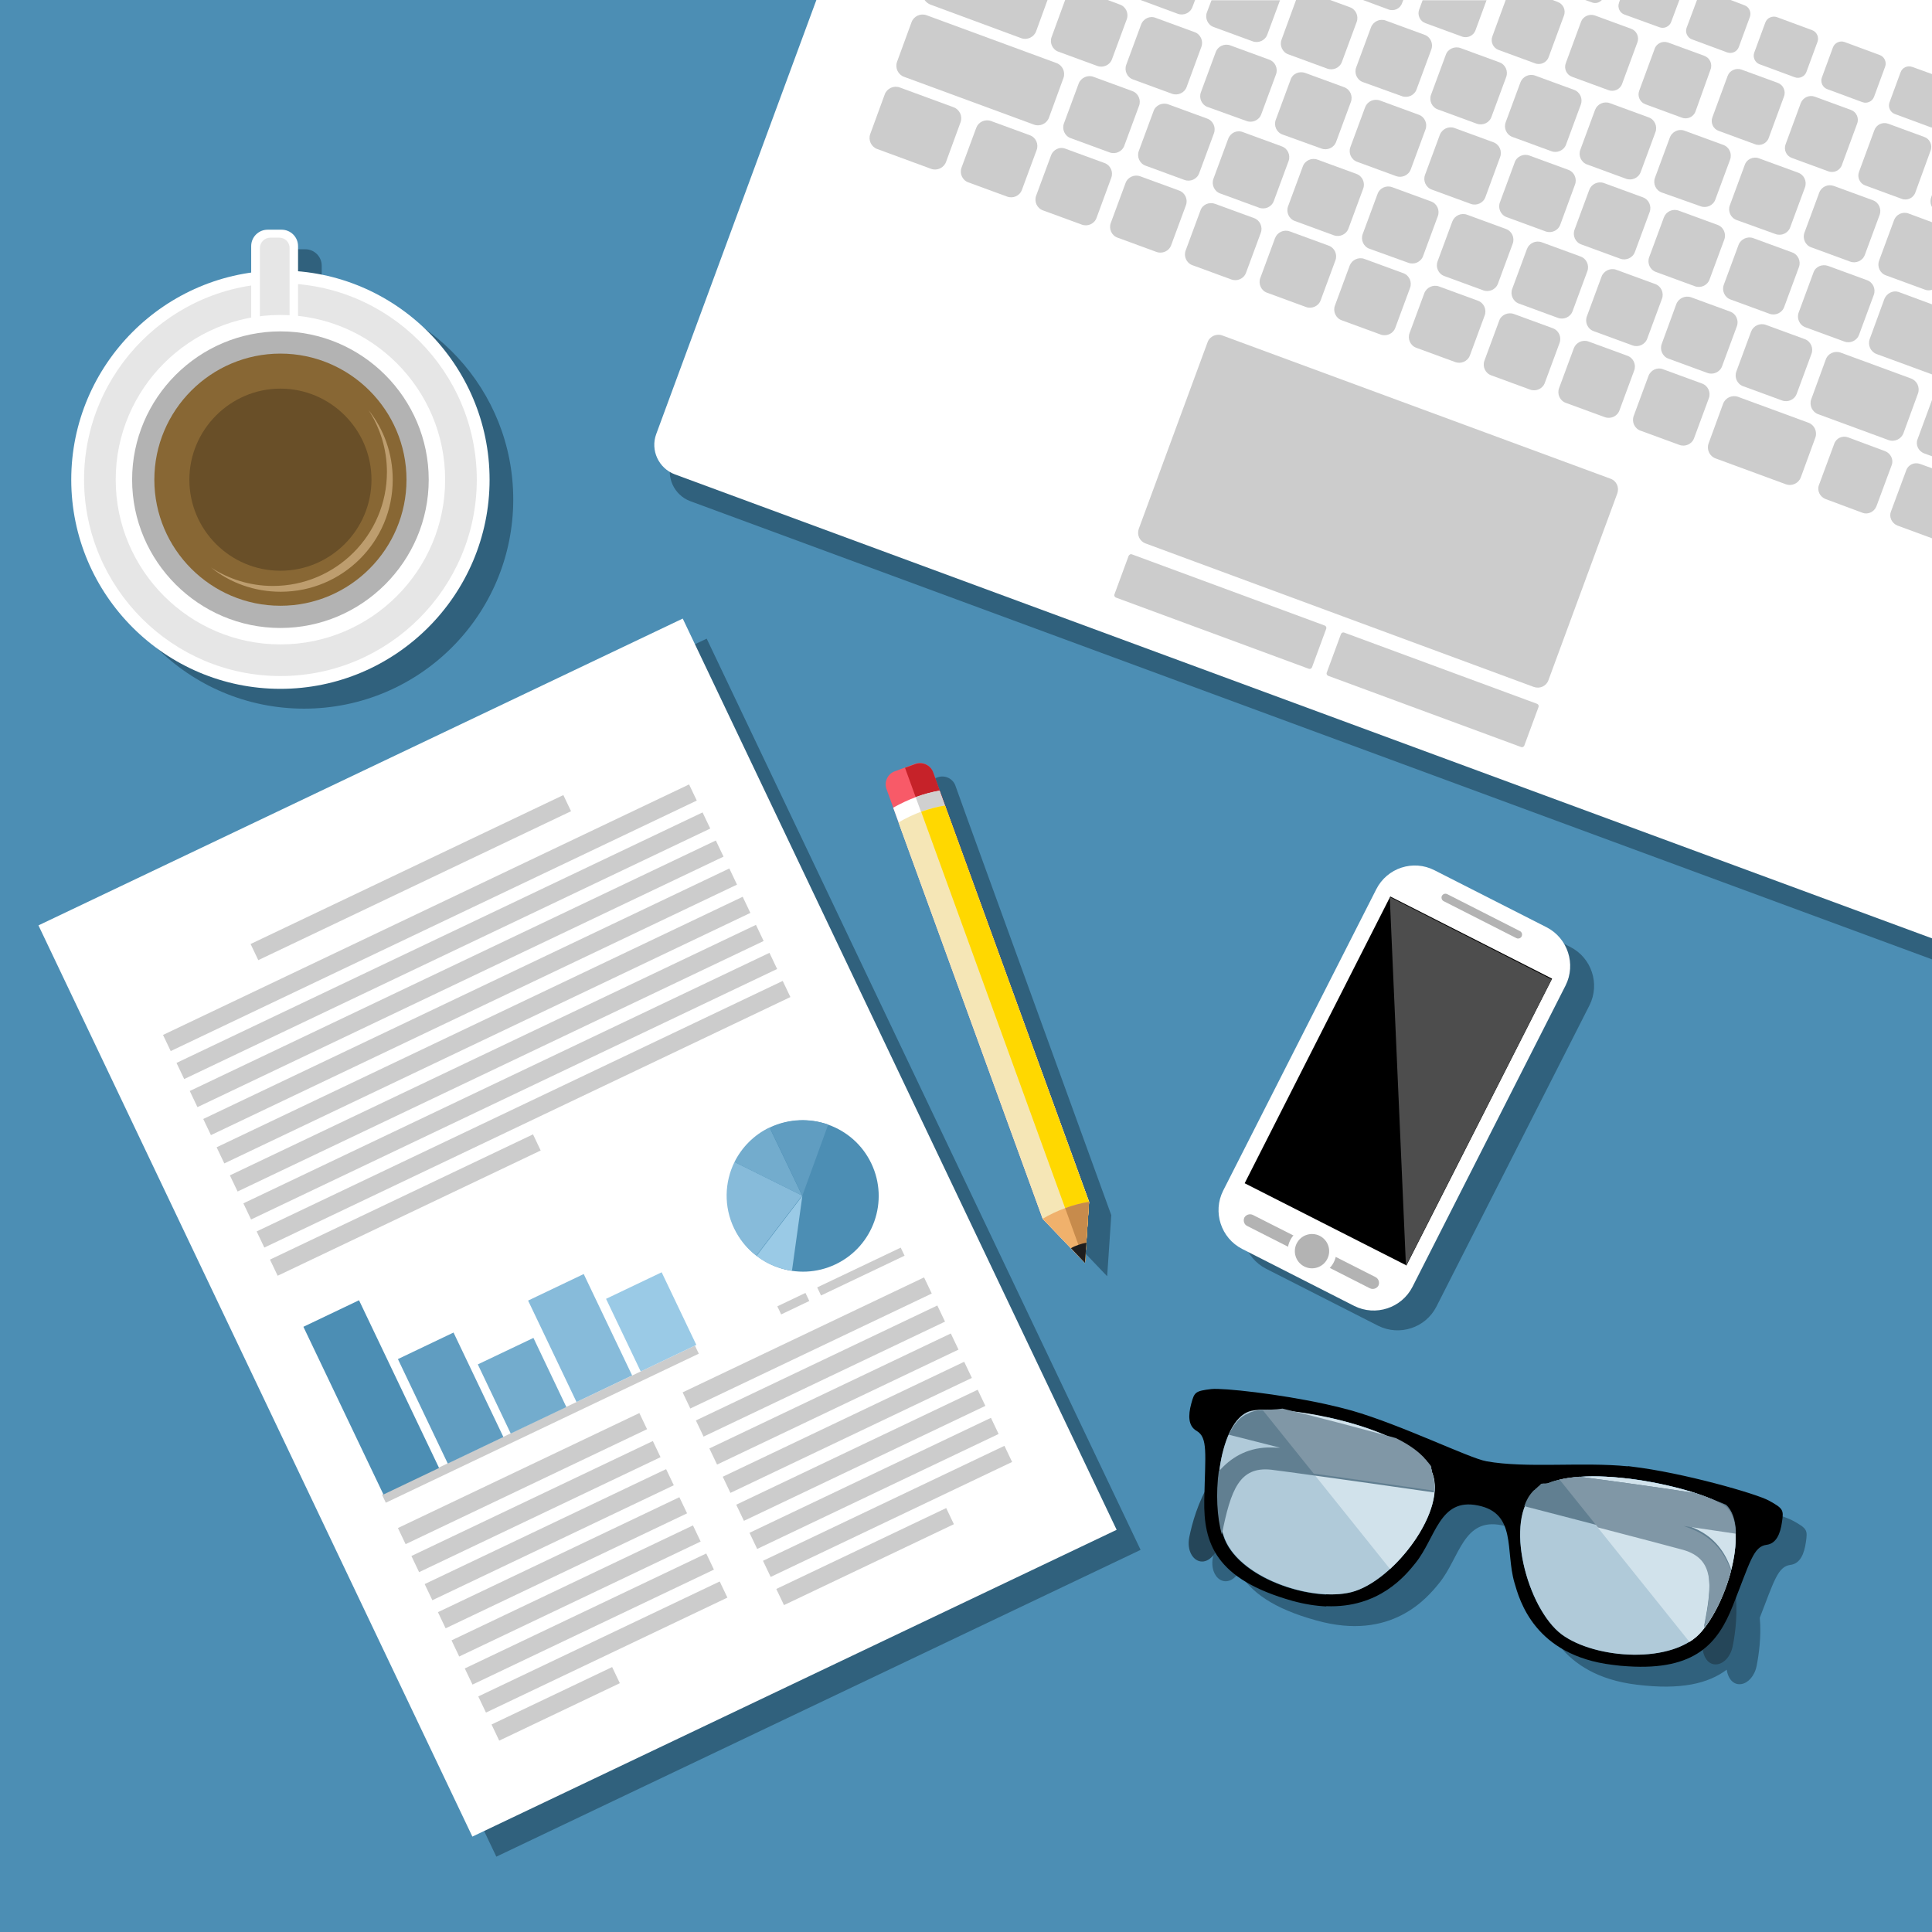 <?xml version="1.0" encoding="utf-8"?>
<!-- Generator: Adobe Illustrator 19.2.1, SVG Export Plug-In . SVG Version: 6.00 Build 0)  -->
<svg version="1.1" id="Capa_1" xmlns="http://www.w3.org/2000/svg" xmlns:xlink="http://www.w3.org/1999/xlink" x="0px" y="0px"
	 viewBox="0 0 799.9 799.9" style="enable-background:new 0 0 799.9 799.9;" xml:space="preserve">
<style type="text/css">
	.st0{fill-rule:evenodd;clip-rule:evenodd;fill:#4C8EB4;}
	.st1{fill-rule:evenodd;clip-rule:evenodd;fill:#30617D;}
	.st2{fill-rule:evenodd;clip-rule:evenodd;fill:#254659;}
	.st3{fill-rule:evenodd;clip-rule:evenodd;}
	.st4{fill-rule:evenodd;clip-rule:evenodd;fill:#B0CAD9;}
	.st5{fill-rule:evenodd;clip-rule:evenodd;fill:#D1E2EB;}
	.st6{fill-rule:evenodd;clip-rule:evenodd;fill:#617F91;}
	.st7{fill-rule:evenodd;clip-rule:evenodd;fill:#8097A6;}
	.st8{fill-rule:evenodd;clip-rule:evenodd;fill:#FFFFFF;}
	.st9{fill-rule:evenodd;clip-rule:evenodd;fill:#E6E6E6;}
	.st10{fill-rule:evenodd;clip-rule:evenodd;fill:#B3B3B3;}
	.st11{fill-rule:evenodd;clip-rule:evenodd;fill:#886734;}
	.st12{fill-rule:evenodd;clip-rule:evenodd;fill:#694F28;}
	.st13{fill-rule:evenodd;clip-rule:evenodd;fill:#BD9D6E;}
	.st14{fill-rule:evenodd;clip-rule:evenodd;fill:#4D4D4D;}
	.st15{fill-rule:evenodd;clip-rule:evenodd;fill:#CCCCCC;}
	.st16{fill-rule:evenodd;clip-rule:evenodd;fill:#9ACAE6;}
	.st17{fill-rule:evenodd;clip-rule:evenodd;fill:#87BBDA;}
	.st18{fill-rule:evenodd;clip-rule:evenodd;fill:#73ACCD;}
	.st19{fill-rule:evenodd;clip-rule:evenodd;fill:#609DC1;}
	.st20{fill:#30617D;}
	.st21{fill-rule:evenodd;clip-rule:evenodd;fill:#F85A68;}
	.st22{fill-rule:evenodd;clip-rule:evenodd;fill:#C62229;}
	.st23{fill-rule:evenodd;clip-rule:evenodd;fill:#D0D0D0;}
	.st24{fill-rule:evenodd;clip-rule:evenodd;fill:#F5E6B6;}
	.st25{fill-rule:evenodd;clip-rule:evenodd;fill:#FFD800;}
	.st26{fill-rule:evenodd;clip-rule:evenodd;fill:#F0B16C;}
	.st27{fill-rule:evenodd;clip-rule:evenodd;fill:#C78B4C;}
	.st28{fill-rule:evenodd;clip-rule:evenodd;fill:#1E1E1E;}
</style>
<rect y="0" class="st0" width="799.9" height="799.9"/>
<path class="st1" d="M133.2,120.5c44.4,3.7,79.3,40.9,79.3,86.3c0,47.8-38.8,86.6-86.6,86.6c-47.8,0-86.6-38.8-86.6-86.6
	c0-43.7,32.4-79.9,74.5-85.8v-11c0-3.7,3-6.8,6.8-6.8h5.8c3.7,0,6.8,3,6.8,6.8V120.5z"/>
<rect x="101.5" y="307.3" transform="matrix(0.903 -0.43 0.43 0.903 -197.953 157.59)" class="st1" width="295.4" height="417.8"/>
<g>
	<path class="st1" d="M625.2,613.2c-7.2-1.3-35.2-15.1-55.8-21c-20.6-5.9-52.2-9.6-57.9-8.9c-6.8,0.8-7.1,1.3-8.4,6.1
		c-1.3,4.8-1.3,9.2,2.2,11.2c4.5,2.6,3.7,8.5,3.3,25.2c-3.6,6.9-5.5,14.2-6.4,18.8c-1.8,8.8,5.8,14.1,10.8,6.3
		c4.8,8.2,14.1,15.1,32,20c31.3,8.8,46.1-9.6,50.9-15.5c8.5-10.5,9.9-27.2,25.9-23.9c16.1,3.2,11.3,18.8,15.1,31.9
		c2.1,7.3,8.3,30.2,40.7,34.1c18.4,2.3,29.7-0.5,37.3-6.2c1.5,9.2,10.6,7.2,12.4-1.6c0.9-4.6,2-12.1,1.3-19.9
		c6-15.5,7.5-21.2,12.7-21.9c4-0.5,5.7-4.5,6.4-9.5c0.7-4.9,0.6-5.5-5.4-8.8c-5-2.8-35.6-11.6-56.9-14.1
		C666.3,613.2,642.2,616.3,625.2,613.2z"/>
	<g>
		<path class="st2" d="M501.2,577.4c40.4,7.2,179.8,47.3,200.6,56.6c20.7,9.3,17.8,36.6,15.6,47.5c-2.2,10.9-15.7,11.4-12-7.1
			s4.1-28.8-8.6-32.5c-12.7-3.7-184.7-48-196.7-50.8C488.1,588.3,493.2,575.2,501.2,577.4z"/>
		<path class="st2" d="M732,623.6c-40.1-8.9-184.2-25.6-206.9-25c-22.7,0.6-30.5,26.9-32.7,37.8c-2.2,10.9,10.1,16.6,13.8-1.9
			c3.7-18.5,7.3-28.2,20.4-26.7c13.1,1.4,188.9,26.8,201.1,28.9C739.8,638.7,740.1,624.7,732,623.6z"/>
		<path class="st3" d="M674,689.9c28,1.8,37.3-9.6,43.4-25c7.2-18.1,8.5-24.6,14-25.3c4-0.5,5.7-4.5,6.4-9.5
			c0.7-4.9,0.6-5.5-5.4-8.8c-5-2.8-35.6-11.6-56.9-14.1c-0.5-0.1-1-0.1-1.5-0.2v5.1c18.1,2.2,36,7.8,40.5,11.8
			c9.4,8.4,1.3,38.2-10,51.5c-6.3,7.4-18.4,10.2-30.5,9.6V689.9z M615.4,605c-7.2-1.3-35.2-15.1-55.8-21c-3.3-0.9-6.8-1.8-10.5-2.6
			v5.3c18.4,3.9,38.4,11.5,43.4,22.1c7.6,15.9-15.8,46.1-33.1,50.4c-3.1,0.8-6.6,1-10.3,0.9v4.9c21.9,0.9,32.9-12.8,36.9-17.8
			c8.5-10.5,9.9-27.2,25.9-23.9c16.1,3.2,11.3,18.8,15.1,31.9c2.1,7.3,8.3,30.2,40.7,34.1c2.2,0.3,4.3,0.5,6.3,0.6V685
			c-10.5-0.5-20.9-3.5-27.4-8.3c-14.3-10.6-24.2-47.6-11.1-59.3c7.2-6.5,22.9-7.1,38.5-5.2v-5.1C655.2,605.2,631.9,608,615.4,605z
			 M549.1,581.4c-19.5-4.3-42.7-6.8-47.5-6.3c-6.8,0.8-7.1,1.3-8.4,6.1c-1.3,4.8-1.3,9.2,2.2,11.2c4.8,2.8,3.6,9.3,3.2,28.7
			c-0.3,17.7,4.5,32.7,36.5,41.7c5.1,1.4,9.7,2.1,14,2.3v-4.9c-16.8-0.7-38.1-10.2-42.6-24.3c-5.3-16.6-1.3-47.2,10.6-51.3
			c4.6-1.6,17.8-0.8,32,2.3V581.4z"/>
		<path class="st4" d="M517.1,584.4c10.6-3.7,66.4,5.5,75.5,24.4c7.6,15.9-15.8,46.1-33.1,50.4c-16.8,4.2-47.4-6.2-52.9-23.4
			C501.2,619.2,505.2,588.6,517.1,584.4L517.1,584.4z M714.5,624c-8.3-7.5-63.4-20.5-79-6.6c-13.1,11.7-3.2,48.6,11.1,59.3
			c13.9,10.3,46.2,12.5,57.9-1.2C715.8,662.2,723.9,632.4,714.5,624z"/>
		<g>
			<path class="st5" d="M522.7,583.7c17.8-0.5,61.9,8.6,69.8,25.2c5.3,11.1-4.6,29.3-17,40.7L522.7,583.7z"/>
			<path class="st5" d="M645.7,612.7l53.8,67.1c1.9-1.2,3.6-2.6,5-4.3c11.3-13.3,19.4-43,10-51.5
				C707.5,617.7,667.5,607.5,645.7,612.7z"/>
		</g>
		<path class="st6" d="M702,618.2c-14-2.2-30.7-4.5-48-6.8c-4.9,0.4-9.4,1.2-13.1,2.7l0,0l-0.1,0l0,0l-0.1,0l-0.1,0l-0.1,0l0,0
			l-0.1,0l-0.1,0l-0.1,0l0,0l-0.2,0.1l0,0l-0.1,0l-0.1,0l-0.1,0l0,0l-0.1,0l-0.1,0l-0.1,0l0,0l-0.1,0l-0.1,0l-0.1,0l0,0l-0.1,0
			l-0.1,0l0,0l-0.1,0l-0.1,0l0,0l-0.1,0.1l0,0l-0.1,0l-0.1,0l0,0l-0.1,0l-0.1,0l0,0l0,0l-0.1,0l-0.1,0.1l-0.1,0.1l-0.1,0.1l-0.1,0.1
			l0,0l-0.1,0.1l-0.1,0.1l-0.1,0.1l-0.1,0.1l-0.1,0.1l0,0l0,0l-0.1,0.1l-0.1,0.1l0,0l-0.1,0l-0.1,0.1l0,0l0,0l0,0l-0.1,0.1l0,0l0,0
			l-0.1,0.1l-0.1,0.1l0,0l0,0l-0.1,0.1l-0.1,0.1l0,0l-0.1,0.1l-0.1,0.1l-0.1,0l0,0l0,0l-0.1,0.1l0,0l0,0l-0.1,0.1l0,0l-0.2,0.2
			l-0.1,0.1l0,0l0,0l0,0l0,0l-0.1,0.1l0,0l-0.1,0.1l0,0l-0.1,0l0,0l0,0l-0.1,0.1l0,0l-0.1,0.1l0,0l-0.1,0.1l0,0l0,0l-0.1,0.1l0,0
			l-0.1,0.1c-1.6,1.7-2.8,3.8-3.6,6.2c33.3,8.6,61,15.9,65.8,17.3c12.7,3.7,12.3,14,8.6,32.5l0,0c4.8-6,8.9-14.9,11.2-23.7
			c-2.4-7-6.8-13.2-14.8-16.8c-1.2-0.5-2.8-1.2-4.8-1.9c8.8,1.3,16.2,2.4,21.6,3.2c-0.2-4.9-1.5-8.9-4.1-11.2
			C712.6,622.2,708,620.2,702,618.2L702,618.2z M530.8,583.9c13.8,3.4,30,7.6,46.9,12.2c4.4,2.2,8.3,4.8,11.1,7.5h0l0.1,0.1l0,0
			c0.1,0.1,0.2,0.2,0.4,0.4l0,0l0,0l0.1,0.1l0.1,0.1l0,0l0,0.1l0.1,0.1l0.1,0.1l0,0l0.1,0.1l0.1,0.1l0.1,0.1l0,0l0.1,0.1l0.1,0.1
			l0,0l0,0l0.1,0.1l0.1,0.1l0,0l0,0.1l0.1,0.1l0.1,0.1l0,0l0.1,0.1l0.1,0.1l0,0.1l0,0l0.1,0.1l0.1,0.1l0.1,0.1l0.1,0.1l0.1,0.1l0,0
			l0,0.1l0.1,0.1l0.1,0.1l0,0l0.1,0.1l0.1,0.1l0,0.1l0,0l0.1,0.1l0.1,0.1l0,0l0,0l0.1,0.1l0.1,0.1l0,0l0,0.1l0.1,0.1l0,0.1l0,0
			l0.1,0.1l0.1,0.1l0,0l0,0l0,0.1l0,0.1l0,0l0,0.1l0,0.1l0,0.1l0,0l0,0.1l0,0.1l0,0.1l0,0l0,0.1l0.1,0.1l0,0l0.1,0.2l0,0l0,0.1
			l0.1,0.2l0,0.1l0,0l0,0.1l0,0.1l0,0l0,0.1l0,0l0,0.1l0,0l0,0.1l0,0.1l0,0l0,0.1l0,0l0,0.1l0,0l0,0.1l0.1,0.2l0,0.1l0,0l0,0.1
			c0.8,2.2,1.1,4.5,0.9,7.1c-34-4.9-62.4-8.8-67.4-9.4c-13.1-1.4-16.7,8.2-20.4,26.7l0,0.2c-2.1-7.4-2.5-17.2-1.3-26.2
			c4.9-5.6,11.4-9.6,20.2-9.9c1.3,0,3.1,0,5.2,0.1c-8.7-2.2-16-4.1-21.3-5.4c2.1-4.4,4.8-7.6,8.1-8.8
			C519.5,583.6,524.5,583.4,530.8,583.9z"/>
		<g>
			<path class="st7" d="M522.7,583.7l21.2,26.4c12.5,1.7,30.3,4.3,50,7.1c0.2-2.5-0.1-4.9-0.9-7.1l0-0.1l0,0l0-0.1l-0.1-0.2l0-0.1
				l0,0l0-0.1l0,0l0-0.1l0,0l0-0.1l0-0.1l0,0l0-0.1l0,0l0-0.1l0,0l0-0.1l0-0.1l0,0l0-0.1l-0.1-0.2l0-0.1l0,0l-0.1-0.2l0,0l-0.1-0.1
				l0-0.1l0,0l0-0.1l0-0.1l0-0.1l0,0l0-0.1l0-0.1l0-0.1l0,0l0-0.1l0-0.1l0,0l0,0l-0.1-0.1l-0.1-0.1l0,0l0-0.1l-0.1-0.1l0-0.1l0,0
				l-0.1-0.1l-0.1-0.1l0,0l0,0l-0.1-0.1l-0.1-0.1l0,0l0-0.1l-0.1-0.1l-0.1-0.1l0,0l-0.1-0.1l-0.1-0.1l0-0.1l0,0l-0.1-0.1l-0.1-0.1
				l-0.1-0.1l-0.1-0.1l-0.1-0.1l0,0l0-0.1l-0.1-0.1l-0.1-0.1l0,0l-0.1-0.1l-0.1-0.1l0-0.1l0,0l-0.1-0.1l-0.1-0.1l0,0l0,0l-0.1-0.1
				l-0.1-0.1l0,0l-0.1-0.1l-0.1-0.1l-0.1-0.1l0,0l-0.1-0.1l-0.1-0.1l0-0.1l0,0l-0.1-0.1l-0.1-0.1l0,0l0,0c-0.1-0.1-0.2-0.2-0.4-0.4
				l0,0l-0.1-0.1h0c-2.8-2.8-6.6-5.3-11.1-7.5c-16.9-4.6-33.1-8.9-46.9-12.2C527.8,583.7,525,583.6,522.7,583.7z"/>
			<path class="st7" d="M702,618.2c-14-2.2-30.7-4.5-48-6.8c-3,0.2-5.8,0.6-8.3,1.2l15.9,19.8c18.5,4.8,32,8.4,35.3,9.3
				c12.7,3.7,12.3,14,8.6,32.5l0,0c4.8-6,8.9-14.9,11.2-23.7c-2.4-7-6.8-13.2-14.8-16.8c-1.2-0.5-2.8-1.2-4.8-1.9
				c8.8,1.3,16.2,2.4,21.6,3.2c-0.2-4.9-1.5-8.9-4.1-11.2C712.6,622.2,708,620.2,702,618.2z"/>
		</g>
	</g>
</g>
<g>
	<path class="st8" d="M116.1,285.2c47.7,0,86.6-38.9,86.6-86.6S163.8,112,116.1,112s-86.6,38.9-86.6,86.6S68.4,285.2,116.1,285.2z"
		/>
	<path class="st9" d="M116.1,279.9c44.8,0,81.3-36.5,81.3-81.3c0-44.8-36.5-81.3-81.3-81.3c-44.8,0-81.3,36.5-81.3,81.3
		C34.9,243.4,71.4,279.9,116.1,279.9z"/>
	<path class="st8" d="M110.8,95.1h5.8c3.7,0,6.8,3,6.8,6.8v42.6c0,3.7-3,6.8-6.8,6.8h-5.8c-3.7,0-6.8-3-6.8-6.8v-42.6
		C104,98.1,107.1,95.1,110.8,95.1z"/>
	<path class="st9" d="M111.9,98.4h3.7c2.4,0,4.3,1.9,4.3,4.3v40c0,2.4-1.9,4.3-4.3,4.3h-3.7c-2.4,0-4.3-1.9-4.3-4.3v-40
		C107.6,100.4,109.5,98.4,111.9,98.4z"/>
	<path class="st8" d="M116.1,266.8c37.6,0,68.2-30.6,68.2-68.2c0-37.6-30.6-68.2-68.2-68.2S47.9,161,47.9,198.6
		C47.9,236.2,78.6,266.8,116.1,266.8z"/>
	<path class="st10" d="M116.1,260c33.8,0,61.4-27.6,61.4-61.4c0-33.8-27.6-61.4-61.4-61.4c-33.8,0-61.4,27.6-61.4,61.4
		C54.7,232.4,82.3,260,116.1,260z"/>
	<path class="st11" d="M116.1,250.8c28.8,0,52.2-23.5,52.2-52.2c0-28.8-23.5-52.2-52.2-52.2c-28.8,0-52.2,23.5-52.2,52.2
		C63.9,227.4,87.4,250.8,116.1,250.8z"/>
	<path class="st12" d="M116.1,236.3c20.8,0,37.7-17,37.7-37.7c0-20.8-17-37.7-37.7-37.7s-37.7,17-37.7,37.7
		C78.4,219.4,95.3,236.3,116.1,236.3z"/>
	<path class="st13" d="M152.6,169.8c6.3,7.9,10,17.9,10,28.8c0,25.7-20.8,46.4-46.4,46.4c-10.9,0-20.9-3.7-28.8-10
		c7.4,4.8,16.2,7.6,25.6,7.6c26,0,47.2-21.1,47.2-47.2C160.2,186,157.4,177.2,152.6,169.8z"/>
</g>
<g>
	<path class="st1" d="M603.8,368.5l46.4,23.6c8.8,4.5,12.3,15.3,7.9,24.1L594.7,541c-4.5,8.8-15.3,12.3-24.1,7.9l-46.4-23.6
		c-8.8-4.5-12.3-15.3-7.9-24.1l63.4-124.8C584.1,367.5,595,364,603.8,368.5z"/>
	<g>
		<path class="st8" d="M593.9,360.3l46.4,23.6c8.8,4.5,12.3,15.3,7.9,24.1l-63.4,124.8c-4.5,8.8-15.3,12.3-24.1,7.9l-46.4-23.6
			c-8.8-4.5-12.3-15.3-7.9-24.1l63.4-124.8C574.3,359.3,585.1,355.8,593.9,360.3z"/>
		
			<rect x="512.2" y="410.2" transform="matrix(0.453 -0.892 0.892 0.453 -82.601 760.958)" class="st3" width="133.1" height="75.1"/>
		<path class="st10" d="M597.7,373.1l30.1,15.3c0.8,0.4,1.8,0.1,2.2-0.7l0,0c0.4-0.8,0.1-1.8-0.7-2.2l-30.1-15.3
			c-0.8-0.4-1.8-0.1-2.2,0.7v0C596.6,371.6,596.9,372.7,597.7,373.1z"/>
		<polygon class="st14" points="575.4,371.4 582.1,524.1 642.4,405.5 		"/>
		<path class="st10" d="M516.4,507.6l50.8,25.8c1.3,0.6,2.8,0.1,3.5-1.1v0c0.6-1.3,0.1-2.8-1.1-3.5L518.7,503
			c-1.3-0.6-2.8-0.1-3.5,1.1v0C514.6,505.4,515.1,507,516.4,507.6z"/>
		
			<ellipse transform="matrix(0.453 -0.892 0.892 0.453 -164.956 767.559)" class="st8" cx="542.9" cy="518.2" rx="10.1" ry="10.1"/>
		
			<ellipse transform="matrix(0.453 -0.892 0.892 0.453 -164.963 767.541)" class="st10" cx="542.9" cy="518.2" rx="7.1" ry="7.1"/>
	</g>
</g>
<g>
	
		<rect x="91.6" y="299" transform="matrix(0.903 -0.43 0.43 0.903 -195.362 152.521)" class="st8" width="295.4" height="417.8"/>
	
		<rect x="98.5" y="359.4" transform="matrix(0.903 -0.43 0.43 0.903 -139.733 108.662)" class="st15" width="143.4" height="7.4"/>
	
		<rect x="57.5" y="376" transform="matrix(0.903 -0.43 0.43 0.903 -146.107 113.687)" class="st15" width="241.2" height="7.4"/>
	
		<rect x="63.1" y="387.6" transform="matrix(0.903 -0.43 0.43 0.903 -150.569 117.205)" class="st15" width="241.2" height="7.4"/>
	
		<rect x="68.6" y="399.2" transform="matrix(0.903 -0.43 0.43 0.903 -155.03 120.721)" class="st15" width="241.2" height="7.4"/>
	
		<rect x="74.2" y="410.8" transform="matrix(0.903 -0.43 0.43 0.903 -159.492 124.24)" class="st15" width="241.2" height="7.4"/>
	
		<rect x="79.7" y="422.5" transform="matrix(0.903 -0.43 0.43 0.903 -163.954 127.757)" class="st15" width="241.2" height="7.4"/>
	
		<rect x="85.2" y="434.1" transform="matrix(0.903 -0.43 0.43 0.903 -168.416 131.276)" class="st15" width="241.2" height="7.4"/>
	
		<rect x="90.8" y="445.7" transform="matrix(0.903 -0.43 0.43 0.903 -172.876 134.792)" class="st15" width="241.2" height="7.4"/>
	
		<rect x="96.3" y="457.3" transform="matrix(0.903 -0.43 0.43 0.903 -177.339 138.311)" class="st15" width="241.2" height="7.4"/>
	
		<rect x="107.7" y="494.9" transform="matrix(0.903 -0.43 0.43 0.903 -198.282 120.927)" class="st15" width="120.6" height="7.4"/>
	<g>
		
			<ellipse transform="matrix(0.903 -0.431 0.431 0.903 -180.79 191.243)" class="st0" cx="332.1" cy="495.1" rx="31.3" ry="31.3"/>
		<path class="st16" d="M327.9,526.1c-5.3-0.7-10.4-2.8-14.7-6.1l19-24.9L327.9,526.1z"/>
		<path class="st17" d="M313.1,519.9c-3.8-2.9-7-6.8-9.2-11.4c-4.3-9-3.9-19.1,0.2-27.4l28,13.9L313.1,519.9z"/>
		<path class="st18" d="M304.1,481.1c3-6,8-11.2,14.5-14.3l13.5,28.2L304.1,481.1z"/>
		<path class="st19" d="M318.7,466.8l13.5,28.2l10.7-29.4C335.2,462.9,326.6,463.1,318.7,466.8z"/>
	</g>
	<g>
		
			<rect x="152.2" y="587.4" transform="matrix(0.903 -0.43 0.43 0.903 -231.87 153.851)" class="st15" width="143.5" height="3.7"/>
		
			<rect x="140.6" y="539.9" transform="matrix(0.903 -0.431 0.431 0.903 -234.042 122.396)" class="st0" width="25.5" height="76.9"/>
		
			<rect x="173.5" y="554.7" transform="matrix(0.903 -0.431 0.431 0.903 -231 136.581)" class="st19" width="25.5" height="47.9"/>
		
			<rect x="203.6" y="557.5" transform="matrix(0.903 -0.43 0.43 0.903 -225.746 149.022)" class="st18" width="25.5" height="31.7"/>
		
			<rect x="227.1" y="530.6" transform="matrix(0.903 -0.431 0.431 0.903 -215.111 157.221)" class="st17" width="25.5" height="46.5"/>
		
			<rect x="256.5" y="530.5" transform="matrix(0.903 -0.431 0.431 0.903 -209.345 169.259)" class="st16" width="25.5" height="33.3"/>
		
			<rect x="321.6" y="537.8" transform="matrix(0.903 -0.431 0.431 0.903 -200.364 193.836)" class="st15" width="12.9" height="3.7"/>
		
			<rect x="337.4" y="524.2" transform="matrix(0.903 -0.43 0.43 0.903 -191.739 204.752)" class="st15" width="38.3" height="3.7"/>
	</g>
	
		<rect x="161.2" y="608.1" transform="matrix(0.903 -0.43 0.43 0.903 -242.296 152.845)" class="st15" width="110.7" height="7.4"/>
	
		<rect x="166.8" y="619.7" transform="matrix(0.903 -0.43 0.43 0.903 -246.758 156.363)" class="st15" width="110.7" height="7.4"/>
	
		<rect x="172.3" y="631.3" transform="matrix(0.903 -0.43 0.43 0.903 -251.22 159.88)" class="st15" width="110.7" height="7.4"/>
	
		<rect x="177.8" y="642.9" transform="matrix(0.903 -0.43 0.43 0.903 -255.681 163.398)" class="st15" width="110.7" height="7.4"/>
	
		<rect x="183.4" y="654.6" transform="matrix(0.903 -0.43 0.43 0.903 -260.144 166.917)" class="st15" width="110.7" height="7.4"/>
	
		<rect x="188.9" y="666.2" transform="matrix(0.903 -0.43 0.43 0.903 -264.601 170.43)" class="st15" width="110.7" height="7.4"/>
	
		<rect x="194.5" y="677.8" transform="matrix(0.903 -0.43 0.43 0.903 -269.067 173.952)" class="st15" width="110.7" height="7.4"/>
	
		<rect x="202.7" y="701.3" transform="matrix(0.903 -0.43 0.43 0.903 -281.088 167.873)" class="st15" width="55.3" height="7.4"/>
	
		<rect x="279" y="551.9" transform="matrix(0.903 -0.43 0.43 0.903 -206.628 198.084)" class="st15" width="110.7" height="7.4"/>
	
		<rect x="284.5" y="563.5" transform="matrix(0.903 -0.43 0.43 0.903 -211.091 201.602)" class="st15" width="110.7" height="7.4"/>
	
		<rect x="290.1" y="575.1" transform="matrix(0.903 -0.43 0.43 0.903 -215.553 205.12)" class="st15" width="110.7" height="7.4"/>
	
		<rect x="295.6" y="586.8" transform="matrix(0.903 -0.43 0.43 0.903 -220.013 208.637)" class="st15" width="110.7" height="7.4"/>
	
		<rect x="301.2" y="598.4" transform="matrix(0.903 -0.43 0.43 0.903 -224.473 212.151)" class="st15" width="110.7" height="7.4"/>
	
		<rect x="306.7" y="610" transform="matrix(0.903 -0.43 0.43 0.903 -228.938 215.674)" class="st15" width="110.7" height="7.4"/>
	
		<rect x="312.3" y="621.6" transform="matrix(0.903 -0.43 0.43 0.903 -233.4 219.192)" class="st15" width="110.7" height="7.4"/>
	
		<rect x="319.4" y="640.3" transform="matrix(0.903 -0.43 0.43 0.903 -242.339 217.025)" class="st15" width="77.9" height="7.4"/>
</g>
<g>
	<path class="st20" d="M799.9,397.2L285.8,207.5c-6.7-2.5-10.2-10-7.7-16.7L348.5,0h451.4V397.2z"/>
	<g>
		<path class="st8" d="M799.9,388.5L279.4,196.4c-6.7-2.5-10.2-10-7.7-16.7L338,0h461.9V388.5z"/>
		<path class="st15" d="M799.9,85.7c-0.7-1.2-0.8-2.7-0.3-4.1l0.3-0.9V85.7z"/>
		<path class="st15" d="M786.4,121l13.5,5v29l-22.9-8.4c-2.5-0.9-3.8-3.7-2.9-6.2l6-16.4C781.1,121.3,783.9,120,786.4,121z"/>
		<path class="st15" d="M799.9,188.9l-3.3-1.2c-2.3-0.9-3.6-3.5-2.7-5.8l6-16.3V188.9z"/>
		<path class="st15" d="M795,192.1l5,1.8v29l-14.4-5.3c-2.3-0.9-3.6-3.5-2.7-5.8l6.3-17C790,192.4,792.6,191.2,795,192.1z"/>
		<path class="st15" d="M791.7,27.7l8.3,3v22.1c-0.3,0-0.6-0.1-0.9-0.2l-14.6-5.4c-1.9-0.7-2.9-2.9-2.2-4.8l4.6-12.5
			C787.6,28,789.7,27,791.7,27.7z"/>
		<path class="st15" d="M763.7,17.4l14.6,5.4c1.9,0.7,2.9,2.9,2.2,4.8l-4.6,12.5c-0.7,1.9-2.9,2.9-4.8,2.2l-14.6-5.4
			c-1.9-0.7-2.9-2.9-2.2-4.8l4.6-12.5C759.6,17.7,761.8,16.7,763.7,17.4z"/>
		<path class="st15" d="M735.7,7.1l14.6,5.4c1.9,0.7,2.9,2.9,2.2,4.8l-4.6,12.5c-0.7,1.9-2.9,2.9-4.8,2.2l-14.6-5.4
			c-1.9-0.7-2.9-2.9-2.2-4.8l4.6-12.5C731.6,7.4,733.8,6.4,735.7,7.1z"/>
		<path class="st15" d="M716.5,0l5.8,2.2c1.9,0.7,2.9,2.9,2.2,4.8l-4.6,12.5c-0.7,1.9-2.9,2.9-4.8,2.2l-14.6-5.4
			c-1.9-0.7-2.9-2.9-2.2-4.8L702.6,0H716.5z"/>
		<path class="st15" d="M695.3,0l-3.4,9.1c-0.7,1.9-2.9,2.9-4.8,2.2L672.5,6c-1.9-0.7-2.9-2.9-2.2-4.8l0.4-1.2H695.3z"/>
		<path class="st15" d="M663.2,0c-1,1.1-2.6,1.6-4.1,1l-2.8-1H663.2z"/>
		<path class="st15" d="M781.7,51.2l15,5.5c2.3,0.8,3.5,3.4,2.6,5.7L793,79.7c-0.8,2.3-3.4,3.5-5.7,2.6l-15-5.5
			c-2.3-0.8-3.5-3.4-2.6-5.7l6.3-17.1C776.8,51.6,779.4,50.4,781.7,51.2z"/>
		<path class="st15" d="M751.3,40l15,5.5c2.3,0.8,3.5,3.4,2.6,5.7l-6.3,17.1c-0.8,2.3-3.4,3.5-5.7,2.6l-15-5.5
			c-2.3-0.8-3.5-3.4-2.6-5.7l6.3-17.1C746.5,40.4,749,39.2,751.3,40z"/>
		<path class="st15" d="M721,28.8l15,5.5c2.3,0.8,3.5,3.4,2.6,5.7l-6.3,17.1c-0.8,2.3-3.4,3.5-5.7,2.6l-15-5.5
			c-2.3-0.8-3.5-3.4-2.6-5.7l6.3-17.1C716.1,29.2,718.7,28,721,28.8z"/>
		<path class="st15" d="M690.6,17.6l15,5.5c2.3,0.8,3.5,3.4,2.6,5.7L702,46.1c-0.8,2.3-3.4,3.5-5.7,2.6l-15-5.5
			c-2.3-0.8-3.5-3.4-2.6-5.7l6.3-17.1C685.7,18,688.3,16.8,690.6,17.6z"/>
		<path class="st15" d="M660.3,6.4l15,5.5c2.3,0.8,3.5,3.4,2.6,5.7l-6.3,17.1c-0.8,2.3-3.4,3.5-5.7,2.6l-15-5.5
			c-2.3-0.8-3.5-3.4-2.6-5.7l6.3-17.1C655.4,6.8,658,5.6,660.3,6.4z"/>
		<path class="st15" d="M642.8,0l2.1,0.8c2.3,0.8,3.5,3.4,2.6,5.7l-6.3,17.1c-0.8,2.3-3.4,3.5-5.7,2.6l-15-5.5
			c-2.3-0.8-3.5-3.4-2.6-5.7l5.5-15H642.8z"/>
		<path class="st15" d="M615.5,0l-4.6,12.5c-0.8,2.3-3.4,3.5-5.7,2.6l-15-5.5c-2.3-0.8-3.5-3.4-2.6-5.7l1.4-3.8H615.5z"/>
		<path class="st15" d="M581,0l-0.5,1.3c-0.8,2.3-3.4,3.5-5.7,2.6L564.3,0H581z"/>
		<path class="st15" d="M433.7,0l-4.7,12.9c-0.9,2.5-3.7,3.8-6.2,2.9L385.2,1.9c-1-0.4-1.8-1.1-2.4-1.9H433.7z"/>
		<path class="st15" d="M383.6,6.3l53.8,19.8c2.5,0.9,3.8,3.7,2.9,6.2l-6,16.4c-0.9,2.5-3.7,3.8-6.2,2.9l-53.8-19.8
			c-2.5-0.9-3.8-3.7-2.9-6.2l6-16.4C378.3,6.7,381.1,5.4,383.6,6.3z"/>
		<path class="st15" d="M372.5,36.2l22.3,8.2c2.5,0.9,3.8,3.7,2.9,6.2l-6,16.4c-0.9,2.5-3.7,3.8-6.2,2.9l-22.3-8.2
			c-2.5-0.9-3.8-3.7-2.9-6.2l6-16.4C367.2,36.6,370,35.3,372.5,36.2z"/>
		<path class="st15" d="M494.8,0l-1.1,2.9c-0.9,2.5-3.7,3.7-6.1,2.8L472.2,0H494.8z"/>
		<path class="st15" d="M530,0l-5.3,14.3c-0.9,2.5-3.7,3.7-6.1,2.8l-16.1-5.9c-2.5-0.9-3.7-3.7-2.8-6.1l1.9-5H530z"/>
		<path class="st15" d="M550.7,0l8.2,3c2.5,0.9,3.7,3.7,2.8,6.1l-6.1,16.5c-0.9,2.5-3.7,3.7-6.1,2.8l-16.1-5.9
			c-2.5-0.9-3.7-3.7-2.8-6.1L536.6,0H550.7z"/>
		<path class="st15" d="M573.7,8.5l16.1,5.9c2.5,0.9,3.7,3.7,2.8,6.1l-6.1,16.5c-0.9,2.5-3.7,3.7-6.1,2.8L564.3,34
			c-2.5-0.9-3.7-3.7-2.8-6.1l6.1-16.5C568.5,8.9,571.3,7.6,573.7,8.5z"/>
		<path class="st15" d="M604.7,19.9l16.1,5.9c2.5,0.9,3.7,3.7,2.8,6.1l-6.1,16.5c-0.9,2.5-3.7,3.7-6.1,2.8l-16.1-5.9
			c-2.5-0.9-3.7-3.7-2.8-6.1l6.1-16.5C599.4,20.3,602.2,19,604.7,19.9z"/>
		<path class="st15" d="M635.6,31.3l16.1,5.9c2.5,0.9,3.7,3.7,2.8,6.1l-6.1,16.5c-0.9,2.5-3.7,3.7-6.1,2.8l-16.1-5.9
			c-2.5-0.9-3.7-3.7-2.8-6.1l6.1-16.5C630.4,31.7,633.1,30.4,635.6,31.3z"/>
		<path class="st15" d="M666.5,42.7l16.1,5.9c2.5,0.9,3.7,3.7,2.8,6.1l-6.1,16.5c-0.9,2.5-3.7,3.7-6.1,2.8l-16.1-5.9
			c-2.5-0.9-3.7-3.7-2.8-6.1l6.1-16.5C661.3,43.1,664,41.8,666.5,42.7z"/>
		<path class="st15" d="M697.4,54.1l16.1,5.9c2.5,0.9,3.7,3.7,2.8,6.1l-6.1,16.5c-0.9,2.5-3.7,3.7-6.1,2.8L688,79.7
			c-2.5-0.9-3.7-3.7-2.8-6.1l6.1-16.5C692.2,54.5,695,53.2,697.4,54.1z"/>
		<path class="st15" d="M728.4,65.6l16.1,5.9c2.5,0.9,3.7,3.7,2.8,6.1l-6.1,16.5c-0.9,2.5-3.7,3.7-6.1,2.8L719,91.1
			c-2.5-0.9-3.7-3.7-2.8-6.1l6.1-16.5C723.1,65.9,725.9,64.6,728.4,65.6z"/>
		<path class="st15" d="M759.3,77l16.1,5.9c2.5,0.9,3.7,3.7,2.8,6.1l-6.1,16.5c-0.9,2.5-3.7,3.7-6.1,2.8l-16.1-5.9
			c-2.5-0.9-3.7-3.7-2.8-6.1l6.1-16.5C754.1,77.3,756.8,76.1,759.3,77z"/>
		<path class="st15" d="M790.2,88.4l9.7,3.6v28c-1,0.3-2,0.3-3-0.1l-16.1-5.9c-2.5-0.9-3.7-3.7-2.8-6.1l6.1-16.5
			C785,88.7,787.8,87.5,790.2,88.4z"/>
		<path class="st15" d="M458.6,0l5.1,1.9c2.5,0.9,3.7,3.7,2.8,6.1l-6.1,16.5c-0.9,2.5-3.7,3.7-6.1,2.8l-16.1-5.9
			c-2.5-0.9-3.7-3.7-2.8-6.1L441,0H458.6z"/>
		<path class="st15" d="M478.5,7.4l16.1,5.9c2.5,0.9,3.7,3.7,2.8,6.1L491.3,36c-0.9,2.5-3.7,3.7-6.1,2.8l-16.1-5.9
			c-2.5-0.9-3.7-3.7-2.8-6.1l6.1-16.5C473.3,7.7,476.1,6.4,478.5,7.4z"/>
		<path class="st15" d="M509.4,18.8l16.1,5.9c2.5,0.9,3.7,3.7,2.8,6.1l-6.1,16.5c-0.9,2.5-3.7,3.7-6.1,2.8L500,44.3
			c-2.5-0.9-3.7-3.7-2.8-6.1l6.1-16.5C504.2,19.1,507,17.9,509.4,18.8z"/>
		<path class="st15" d="M540.4,30.2l16.1,5.9c2.5,0.9,3.7,3.7,2.8,6.1l-6.1,16.5c-0.9,2.5-3.7,3.7-6.1,2.8L531,55.7
			c-2.5-0.9-3.7-3.7-2.8-6.1l6.1-16.5C535.1,30.5,537.9,29.3,540.4,30.2z"/>
		<path class="st15" d="M571.3,41.6l16.1,5.9c2.5,0.9,3.7,3.7,2.8,6.1l-6.1,16.5c-0.9,2.5-3.7,3.7-6.1,2.8l-16.1-5.9
			c-2.5-0.9-3.7-3.7-2.8-6.1l6.1-16.5C566.1,42,568.8,40.7,571.3,41.6z"/>
		<path class="st15" d="M602.2,53l16.1,5.9c2.5,0.9,3.7,3.7,2.8,6.1L615,81.6c-0.9,2.5-3.7,3.7-6.1,2.8l-16.1-5.9
			c-2.5-0.9-3.7-3.7-2.8-6.1l6.1-16.5C597,53.4,599.8,52.1,602.2,53z"/>
		<path class="st15" d="M633.2,64.4l16.1,5.9c2.5,0.9,3.7,3.7,2.8,6.1L646,93c-0.9,2.5-3.7,3.7-6.1,2.8l-16.1-5.9
			c-2.5-0.9-3.7-3.7-2.8-6.1l6.1-16.5C627.9,64.8,630.7,63.5,633.2,64.4z"/>
		<path class="st15" d="M664.1,75.8l16.1,5.9c2.5,0.9,3.7,3.7,2.8,6.1l-6.1,16.5c-0.9,2.5-3.7,3.7-6.1,2.8l-16.1-5.9
			c-2.5-0.9-3.7-3.7-2.8-6.1l6.1-16.5C658.9,76.2,661.6,74.9,664.1,75.8z"/>
		<path class="st15" d="M695,87.2l16.1,5.9c2.5,0.9,3.7,3.7,2.8,6.1l-6.1,16.5c-0.9,2.5-3.7,3.7-6.1,2.8l-16.1-5.9
			c-2.5-0.9-3.7-3.7-2.8-6.1l6.1-16.5C689.8,87.6,692.5,86.3,695,87.2z"/>
		<path class="st15" d="M725.9,98.6l16.1,5.9c2.5,0.9,3.7,3.7,2.8,6.1l-6.1,16.5c-0.9,2.5-3.7,3.7-6.1,2.8l-16.1-5.9
			c-2.5-0.9-3.7-3.7-2.8-6.1l6.1-16.5C720.7,99,723.5,97.7,725.9,98.6z"/>
		<path class="st15" d="M756.9,110.1L773,116c2.5,0.9,3.7,3.7,2.8,6.1l-6.1,16.5c-0.9,2.5-3.7,3.7-6.1,2.8l-16.1-5.9
			c-2.5-0.9-3.7-3.7-2.8-6.1l6.1-16.5C751.6,110.4,754.4,109.2,756.9,110.1z"/>
		<path class="st15" d="M452.7,31.8l16.1,5.9c2.5,0.9,3.7,3.7,2.8,6.1l-6.1,16.5c-0.9,2.5-3.7,3.7-6.1,2.8l-16.1-5.9
			c-2.5-0.9-3.7-3.7-2.8-6.1l6.1-16.5C447.5,32.2,450.3,30.9,452.7,31.8z"/>
		<path class="st15" d="M483.7,43.2l16.1,5.9c2.5,0.9,3.7,3.7,2.8,6.1l-6.1,16.5c-0.9,2.5-3.7,3.7-6.1,2.8l-16.1-5.9
			c-2.5-0.9-3.7-3.7-2.8-6.1l6.1-16.5C478.4,43.6,481.2,42.3,483.7,43.2z"/>
		<path class="st15" d="M514.6,54.7l16.1,5.9c2.5,0.9,3.7,3.7,2.8,6.1l-6.1,16.5c-0.9,2.5-3.7,3.7-6.1,2.8l-16.1-5.9
			c-2.5-0.9-3.7-3.7-2.8-6.1l6.1-16.5C509.4,55,512.1,53.7,514.6,54.7z"/>
		<path class="st15" d="M545.5,66.1l16.1,5.9c2.5,0.9,3.7,3.7,2.8,6.1l-6.1,16.5c-0.9,2.5-3.7,3.7-6.1,2.8l-16.1-5.9
			c-2.5-0.9-3.7-3.7-2.8-6.1l6.1-16.5C540.3,66.4,543.1,65.2,545.5,66.1z"/>
		<path class="st15" d="M576.4,77.5l16.1,5.9c2.5,0.9,3.7,3.7,2.8,6.1l-6.1,16.5c-0.9,2.5-3.7,3.7-6.1,2.8L567,103
			c-2.5-0.9-3.7-3.7-2.8-6.1l6.1-16.5C571.2,77.8,574,76.6,576.4,77.5z"/>
		<path class="st15" d="M607.4,88.9l16.1,5.9c2.5,0.9,3.7,3.7,2.8,6.1l-6.1,16.5c-0.9,2.5-3.7,3.7-6.1,2.8l-16.1-5.9
			c-2.5-0.9-3.7-3.7-2.8-6.1l6.1-16.5C602.2,89.3,604.9,88,607.4,88.9z"/>
		<path class="st15" d="M638.3,100.3l16.1,5.9c2.5,0.9,3.7,3.7,2.8,6.1l-6.1,16.5c-0.9,2.5-3.7,3.7-6.1,2.8l-16.1-5.9
			c-2.5-0.9-3.7-3.7-2.8-6.1l6.1-16.5C633.1,100.7,635.8,99.4,638.3,100.3z"/>
		<path class="st15" d="M669.2,111.7l16.1,5.9c2.5,0.9,3.7,3.7,2.8,6.1l-6.1,16.5c-0.9,2.5-3.7,3.7-6.1,2.8l-16.1-5.9
			c-2.5-0.9-3.7-3.7-2.8-6.1l6.1-16.5C664,112.1,666.8,110.8,669.2,111.7z"/>
		<path class="st15" d="M700.2,123.1l16.1,5.9c2.5,0.9,3.7,3.7,2.8,6.1l-6.1,16.5c-0.9,2.5-3.7,3.7-6.1,2.8l-16.1-5.9
			c-2.5-0.9-3.7-3.7-2.8-6.1L694,126C694.9,123.5,697.7,122.2,700.2,123.1z"/>
		<path class="st15" d="M731.1,134.5l16.1,5.9c2.5,0.9,3.7,3.7,2.8,6.1l-6.1,16.5c-0.9,2.5-3.7,3.7-6.1,2.8l-16.1-5.9
			c-2.5-0.9-3.7-3.7-2.8-6.1l6.1-16.5C725.9,134.9,728.6,133.6,731.1,134.5z"/>
		<path class="st15" d="M762.1,146l29.1,10.7c2.5,0.9,3.8,3.7,2.9,6.2l-6,16.4c-0.9,2.5-3.7,3.8-6.2,2.9l-29.1-10.7
			c-2.5-0.9-3.8-3.7-2.9-6.2l6-16.4C756.8,146.3,759.6,145.1,762.1,146z"/>
		<path class="st15" d="M410.3,50.1l16.1,5.9c2.5,0.9,3.7,3.7,2.8,6.1l-6.1,16.5c-0.9,2.5-3.7,3.7-6.1,2.8l-16.1-5.9
			c-2.5-0.9-3.7-3.7-2.8-6.1l6.1-16.5C405.1,50.5,407.8,49.2,410.3,50.1z"/>
		<path class="st15" d="M441.2,61.6l16.1,5.9c2.5,0.9,3.7,3.7,2.8,6.1L454,90.2c-0.9,2.5-3.7,3.7-6.1,2.8l-16.1-5.9
			c-2.5-0.9-3.7-3.7-2.8-6.1l6.1-16.5C436,61.9,438.7,60.6,441.2,61.6z"/>
		<path class="st15" d="M472.1,73l16.1,5.9c2.5,0.9,3.7,3.7,2.8,6.1l-6.1,16.5c-0.9,2.5-3.7,3.7-6.1,2.8l-16.1-5.9
			c-2.5-0.9-3.7-3.7-2.8-6.1l6.1-16.5C466.9,73.3,469.7,72.1,472.1,73z"/>
		<path class="st15" d="M503.1,84.4l16.1,5.9c2.5,0.9,3.7,3.7,2.8,6.1l-6.1,16.5c-0.9,2.5-3.7,3.7-6.1,2.8l-16.1-5.9
			c-2.5-0.9-3.7-3.7-2.8-6.1l6.1-16.5C497.8,84.7,500.6,83.5,503.1,84.4z"/>
		<path class="st15" d="M534,95.8l16.1,5.9c2.5,0.9,3.7,3.7,2.8,6.1l-6.1,16.5c-0.9,2.5-3.7,3.7-6.1,2.8l-16.1-5.9
			c-2.5-0.9-3.7-3.7-2.8-6.1l6.1-16.5C528.8,96.2,531.5,94.9,534,95.8z"/>
		<path class="st15" d="M564.9,107.2l16.1,5.9c2.5,0.9,3.7,3.7,2.8,6.1l-6.1,16.5c-0.9,2.5-3.7,3.7-6.1,2.8l-16.1-5.9
			c-2.5-0.9-3.7-3.7-2.8-6.1l6.1-16.5C559.7,107.6,562.4,106.3,564.9,107.2z"/>
		<path class="st15" d="M595.8,118.6l16.1,5.9c2.5,0.9,3.7,3.7,2.8,6.1l-6.1,16.5c-0.9,2.5-3.7,3.7-6.1,2.8l-16.1-5.9
			c-2.5-0.9-3.7-3.7-2.8-6.1l6.1-16.5C590.6,119,593.4,117.7,595.8,118.6z"/>
		<path class="st15" d="M626.8,130l16.1,5.9c2.5,0.9,3.7,3.7,2.8,6.1l-6.1,16.5c-0.9,2.5-3.7,3.7-6.1,2.8l-16.1-5.9
			c-2.5-0.9-3.7-3.7-2.8-6.1l6.1-16.5C621.5,130.4,624.3,129.1,626.8,130z"/>
		<path class="st15" d="M657.7,141.4l16.1,5.9c2.5,0.9,3.7,3.7,2.8,6.1l-6.1,16.5c-0.9,2.5-3.7,3.7-6.1,2.8l-16.1-5.9
			c-2.5-0.9-3.7-3.7-2.8-6.1l6.1-16.5C652.5,141.8,655.2,140.5,657.7,141.4z"/>
		<path class="st15" d="M688.6,152.9l16.1,5.9c2.5,0.9,3.7,3.7,2.8,6.1l-6.1,16.5c-0.9,2.5-3.7,3.7-6.1,2.8l-16.1-5.9
			c-2.5-0.9-3.7-3.7-2.8-6.1l6.1-16.5C683.4,153.2,686.2,151.9,688.6,152.9z"/>
		<path class="st15" d="M719.6,164.3l29.1,10.7c2.5,0.9,3.8,3.7,2.9,6.2l-6,16.4c-0.9,2.5-3.7,3.8-6.2,2.9l-29.1-10.7
			c-2.5-0.9-3.8-3.7-2.9-6.2l6-16.4C714.3,164.7,717.1,163.4,719.6,164.3z"/>
		<path class="st15" d="M765.2,181.1l15.3,5.7c2.3,0.9,3.6,3.5,2.7,5.8l-6.3,17c-0.9,2.3-3.5,3.6-5.8,2.7l-15.3-5.7
			c-2.3-0.9-3.6-3.5-2.7-5.8l6.3-17C760.2,181.4,762.8,180.2,765.2,181.1z"/>
		<path class="st15" d="M506.1,138.9l160.7,59.3c2.5,0.9,3.7,3.6,2.8,6.1l-28.5,77.3c-0.9,2.5-3.6,3.7-6.1,2.8L474.3,225
			c-2.5-0.9-3.7-3.6-2.8-6.1l28.5-77.3C500.9,139.2,503.7,138,506.1,138.9z"/>
		<path class="st15" d="M468.6,229.5l79.9,29.5c0.5,0.2,0.8,0.8,0.6,1.3l-5.9,16c-0.2,0.5-0.8,0.8-1.3,0.6L462,247.4
			c-0.5-0.2-0.8-0.8-0.6-1.3l5.9-16C467.6,229.6,468.1,229.3,468.6,229.5z"/>
		<path class="st15" d="M556.5,261.9l79.9,29.5c0.5,0.2,0.8,0.8,0.6,1.3l-5.9,16c-0.2,0.5-0.8,0.8-1.3,0.6l-79.9-29.5
			c-0.5-0.2-0.8-0.8-0.6-1.3l5.9-16C555.4,262,556,261.7,556.5,261.9z"/>
	</g>
</g>
<g>
	<path class="st1" d="M460.1,503.1l-1.7,25.3l-17.5-18.3L381.2,346l0,0l-2.2-6.1l-2.8-7.7c-1-2.9,0.5-6.1,3.3-7.2l4.4-1.6l4.4-1.6
		c2.9-1,6.1,0.5,7.2,3.3l5,13.9L460.1,503.1z"/>
	<g>
		<path class="st21" d="M450.9,497.6l-1.7,25.3l-17.5-18.3l-64.7-178c-1-2.9,0.5-6.1,3.3-7.2l8.7-3.2c2.9-1,6.1,0.5,7.2,3.3
			L450.9,497.6z"/>
		<path class="st22" d="M450.9,497.6l-1.7,25.3l-8.2-22.7l-66.3-182.3l4.4-1.6c2.9-1,6.1,0.5,7.2,3.3L450.9,497.6z"/>
		<path class="st8" d="M450.9,497.6l-1.7,25.3l-17.5-18.3l-61.9-170.2c6.4-3.6,12.7-5.9,19.2-7L450.9,497.6z"/>
		<path class="st23" d="M450.9,497.6l-1.7,25.3l-8.2-22.7L379.1,330c3.3-1.2,6.6-2.1,9.9-2.7L450.9,497.6z"/>
		<path class="st24" d="M450.9,497.6l-1.7,25.3l-17.5-18.3L372,340.5c6.4-3.7,12.7-6,19.2-7L450.9,497.6z"/>
		<path class="st25" d="M450.9,497.6l-1.7,25.3l-8.2-22.7l-59.6-164.1c3.3-1.2,6.6-2.1,9.9-2.6L450.9,497.6z"/>
		<path class="st26" d="M450.9,497.6l-1.7,25.3l-17.5-18.3c2.8-1.7,6-3.2,9.3-4.4C444.3,499,447.6,498.1,450.9,497.6z"/>
		<path class="st27" d="M450.9,497.6l-1.7,25.3l-8.2-22.7C444.3,499,447.6,498.1,450.9,497.6z"/>
		<path class="st28" d="M449.8,514.5l-0.6,8.4l-5.8-6.1c0.9-0.6,2-1,3.1-1.4C447.6,515,448.7,514.7,449.8,514.5z"/>
	</g>
</g>
</svg>
